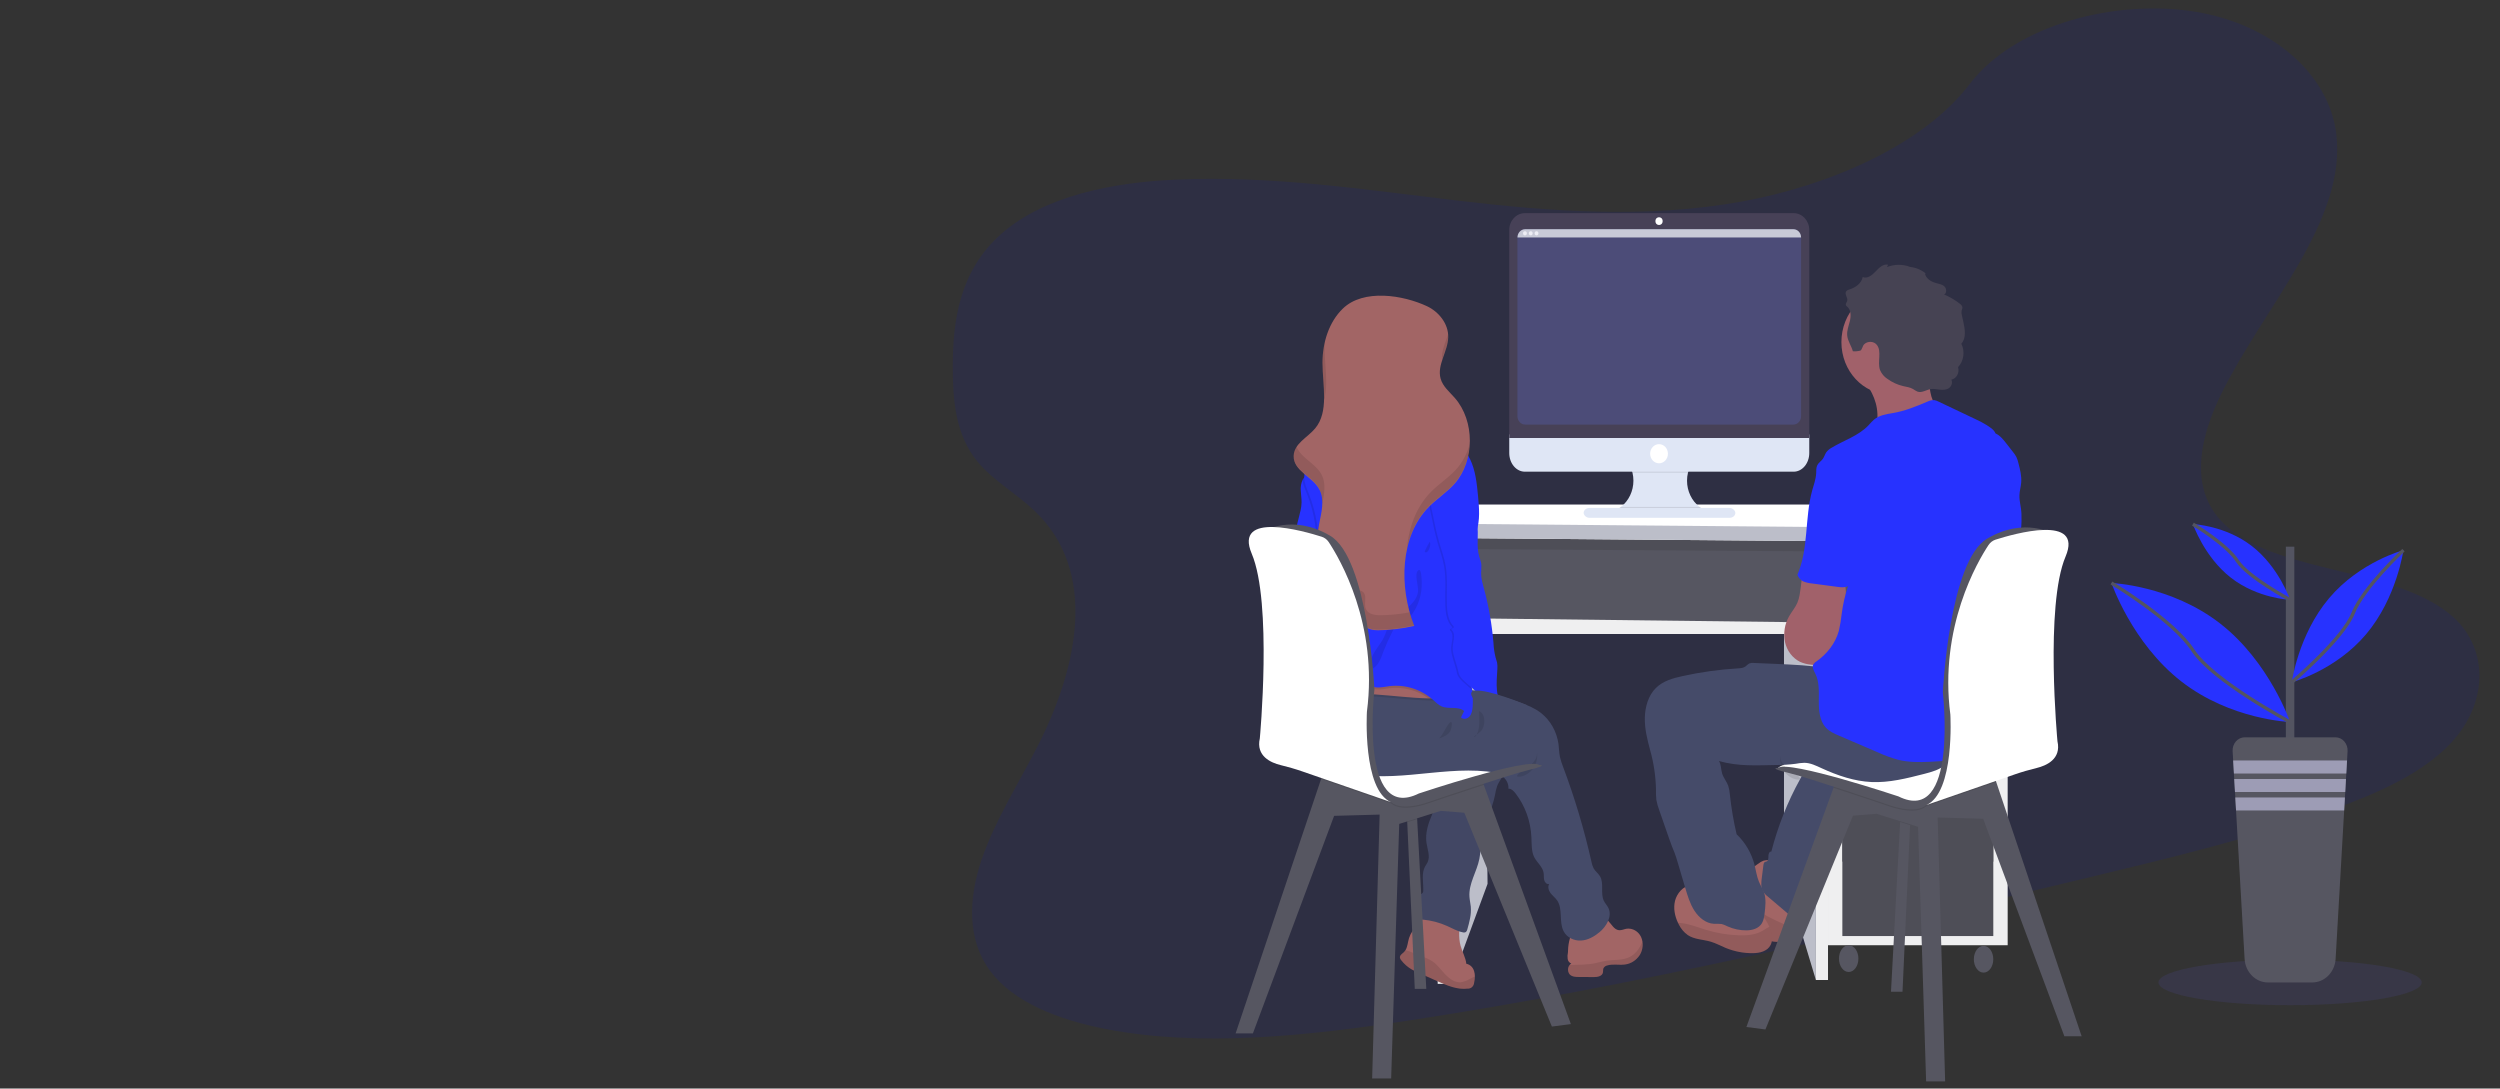 <?xml version="1.0" encoding="utf-8"?>
<svg viewBox="-925.304 -59.338 1484.639 646.45" xmlns="http://www.w3.org/2000/svg">
  <rect x="-925.304" y="-59.338" width="1484.639" height="646.45" fill="#333333" stroke="none"/>
  <defs>
    <linearGradient id="a340ed46-1652-4aba-8925-cf57be9109ca" x1="421.41" y1="548.67" x2="423.73" y2="548.67" gradientUnits="userSpaceOnUse" gradientTransform="matrix(0.802, 0, 0, 0.863, -387.569, -124.151)">
      <stop offset="0" stop-color="gray" stop-opacity="0.25"/>
      <stop offset="0.54" stop-color="gray" stop-opacity="0.12"/>
      <stop offset="1" stop-color="gray" stop-opacity="0.1"/>
    </linearGradient>
  </defs>
  <path d="M 109.381 60.292 C 52.124 70.702 -5.054 66.24 -60.056 59.749 C -115.059 53.257 -169.925 44.781 -227.206 47.336 C -264.054 48.976 -305.089 56.831 -330.817 79.662 C -355.583 101.621 -359.442 131.254 -359.49 158.004 C -359.554 178.125 -357.933 198.944 -344.681 214.973 C -335.47 226.091 -321.294 234.058 -310.617 244.322 C -273.464 279.971 -284.76 336.103 -309.141 383.827 C -320.581 406.218 -334.572 428.238 -342.362 451.155 C -350.152 474.072 -351.186 498.63 -337.244 517.318 C -323.429 535.85 -296.706 546.294 -268.843 551.707 C -212.252 562.703 -149.203 555.876 -88.199 546.622 C 46.812 526.07 180.428 494.029 313.756 462.066 C 363.086 450.232 412.633 438.346 460.159 421.289 C 486.553 411.795 513.428 399.978 530.477 381.583 C 552.138 358.278 552.683 326.401 531.808 307.35 C 496.782 275.413 417.503 282.499 390.411 245.987 C 375.505 225.884 381.995 198.582 393.861 174.464 C 419.3 122.743 468.471 71.643 462.1 20.077 C 457.704 -15.313 424.162 -44.601 379.203 -52.231 C 332.079 -60.224 271.557 -45.067 244.424 -9.453 C 216.53 27.241 159.938 51.074 109.381 60.292 Z" opacity="0.1" style="fill: rgb(0, 11, 216);"/>
  <rect x="-70.71" y="255.793" width="227.383" height="56.65" fill="#565661" style=""/>
  <rect x="-70.71" y="255.793" width="227.383" height="56.65" opacity="0.1" style=""/>
  <polygon points="-43.505 314.308 -41.909 465.544 -63.778 524.948 -65.472 314.308 -43.505 314.308" fill="#bcbec9" style=""/>
  <polygon points="-68.312 266.669 153.072 268.102 153.072 310.293 -68.312 310.293 -68.312 266.669" fill="#565661" style=""/>
  <polygon points="134.13 314.308 153.072 317.182 153.072 522.652 134.13 459.805 134.13 314.308" fill="#bcbec9" style=""/>
  <rect x="160.268" y="258.062" width="106.692" height="243.934" fill="#efeff0" style=""/>
  <rect x="168.804" y="264.839" width="89.62" height="187.508" fill="#565661" style=""/>
  <rect x="168.804" y="264.839" width="89.62" height="187.508" opacity="0.1" style=""/>
  <rect x="168.804" y="268.68" width="89.62" height="41.614" fill="#565661" style=""/>
  <rect x="168.804" y="314.308" width="89.62" height="88.389" fill="#565661" style=""/>
  <rect x="168.804" y="408.151" width="89.62" height="88.389" fill="#565661" style=""/>
  <rect x="168.804" y="408.151" width="89.62" height="88.389" opacity="0.1" style=""/>
  <ellipse cx="172.542" cy="509.937" rx="5.776" ry="7.941" fill="#565661" style=""/>
  <ellipse cx="252.647" cy="510.317" rx="5.776" ry="7.941" fill="#565661" style=""/>
  <polygon points="-71.512 524.948 -63.778 524.948 -65.905 260.178 -77.649 260.178 -71.512 524.948" fill="#efeff0" style=""/>
  <polygon points="153.072 258.062 153.072 522.652 160.268 522.652 160.268 260.178 153.072 258.062" fill="#efeff0" style=""/>
  <polygon points="-65.528 307.704 -65.528 317.182 153.072 317.182 153.072 310.293 -65.528 307.704" fill="#efeff0" style=""/>
  <polygon points="-50.71 240.273 226.422 240.273 266.695 254.619 266.695 262.94 -78.981 260.074 -78.981 251.606 -50.71 240.273" fill="#fff" style=""/>
  <polygon points="-78.981 251.606 266.695 254.619 266.695 262.94 -78.981 260.074 -78.981 251.606" fill="#bcbec9" style=""/>
  <path d="M -47.669 350.285 L -49.274 350.026 C -49.274 349.948 -49.274 349.879 -49.274 349.81 C -49.322 349.404 -49.378 349.007 -49.434 348.601 C -48.776 349.163 -48.15 349.723 -47.573 350.285 L -47.669 350.285 Z" fill="url(#a340ed46-1652-4aba-8925-cf57be9109ca)" style=""/>
  <path d="M -82.535 483.567 C -81.492 483.308 -80.433 483.092 -79.374 482.937 C -72.101 481.823 -64.684 482.998 -58.018 486.321 C -58.692 491.655 -59.358 497.171 -57.93 502.324 C -56.936 505.949 -54.937 509.23 -54.513 513.011 C -52.327 513.415 -50.541 515.112 -49.9 517.395 C -49.592 518.385 -49.437 519.424 -49.442 520.468 C -49.451 521.76 -49.601 523.047 -49.892 524.301 C -50.094 526.383 -51.802 527.914 -53.742 527.753 C -59.952 528.513 -66.041 525.88 -71.817 523.3 L -83.049 518.275 C -84.364 517.688 -85.688 517.093 -86.948 516.368 C -89.337 514.98 -91.458 513.113 -93.197 510.87 C -93.565 510.469 -93.823 509.967 -93.943 509.419 C -94.152 507.9 -92.499 506.994 -91.448 505.967 C -91.141 505.653 -90.871 505.3 -90.646 504.914 C -89.403 502.894 -89.282 500.106 -88.536 497.724 C -86.771 492.07 -81.316 488.427 -79.39 482.911 C -79.286 482.609 -79.189 482.307 -79.109 481.997" fill="#a26565" style=""/>
  <path d="M -49.442 520.468 C -49.451 521.76 -49.601 523.047 -49.892 524.301 C -50.094 526.383 -51.802 527.914 -53.742 527.753 C -59.952 528.513 -66.041 525.88 -71.817 523.3 L -83.049 518.275 C -84.364 517.688 -85.688 517.093 -86.948 516.368 C -89.337 514.98 -91.458 513.113 -93.197 510.87 C -93.565 510.469 -93.823 509.967 -93.943 509.419 C -94.152 507.9 -92.499 506.994 -91.448 505.967 C -91.141 505.653 -90.871 505.3 -90.646 504.914 C -87.549 505.63 -83.707 507.728 -81.34 508.539 C -78.969 509.234 -76.693 510.258 -74.569 511.586 C -71.617 513.623 -69.49 516.765 -66.988 519.355 C -64.485 521.944 -61.252 524.301 -57.761 523.982 C -55.917 523.682 -54.138 523.021 -52.514 522.031 L -49.442 520.468 Z" opacity="0.1" style=""/>
  <path d="M -62.592 397.802 C -62.164 399.407 -62.707 401.127 -63.955 402.118 C -65.006 402.817 -66.362 402.723 -67.405 403.482 C -68.696 404.457 -68.881 406.391 -69.105 408.066 C -69.908 413.823 -72.563 419.045 -74.833 424.336 C -77.104 429.627 -79.021 435.403 -78.187 441.151 C -77.617 445.053 -75.836 449.213 -77.505 452.726 C -77.914 453.589 -78.524 454.357 -78.989 455.195 C -81.276 459.303 -79.976 464.509 -80.064 469.29 C -80.03 469.821 -80.139 470.352 -80.377 470.818 C -80.728 471.259 -81.159 471.618 -81.645 471.871 C -83.294 473.176 -84.302 475.22 -84.38 477.422 C -84.448 479.595 -84.205 481.767 -83.659 483.861 C -83.57 484.706 -83.223 485.496 -82.672 486.105 C -82.033 486.559 -81.278 486.788 -80.513 486.761 C -75.473 487.201 -70.53 488.494 -65.864 490.593 C -62.824 491.958 -59.872 493.667 -56.638 494.322 C -56.006 494.533 -55.321 494.455 -54.745 494.107 C -54.339 493.712 -54.058 493.189 -53.942 492.613 C -52.7 488.211 -51.44 483.671 -51.865 479.096 C -52.049 477.129 -52.538 475.203 -52.668 473.235 C -53.229 465.467 -48.343 458.457 -46.794 450.792 C -46.097 447.34 -46.097 443.767 -45.599 440.279 C -44.252 430.724 -39.358 422.152 -37.473 412.701 C -37.21 410.939 -36.802 409.206 -36.253 407.522 C -34.849 403.862 -31.6 400.892 -31.527 396.931 C -31.483 396.059 -31.697 395.194 -32.138 394.462 C -32.894 393.569 -33.899 392.963 -35.002 392.735 C -39.36 391.446 -43.797 390.482 -48.279 389.852 C -50.334 389.418 -52.43 389.262 -54.521 389.386 C -57.235 389.73 -59.844 390.721 -62.158 392.287 C -65.254 394.341 -63.265 394.833 -62.592 397.802 Z" fill="#454b69" style=""/>
  <path d="M -62.592 397.802 C -62.164 399.407 -62.707 401.127 -63.955 402.118 C -65.006 402.817 -66.362 402.723 -67.405 403.482 C -68.696 404.457 -68.881 406.391 -69.105 408.066 C -69.908 413.823 -72.563 419.045 -74.833 424.336 C -77.104 429.627 -79.021 435.403 -78.187 441.151 C -77.617 445.053 -75.836 449.213 -77.505 452.726 C -77.914 453.589 -78.524 454.357 -78.989 455.195 C -81.276 459.303 -79.976 464.509 -80.064 469.29 C -80.03 469.821 -80.139 470.352 -80.377 470.818 C -80.728 471.259 -81.159 471.618 -81.645 471.871 C -83.294 473.176 -84.302 475.22 -84.38 477.422 C -84.448 479.595 -84.205 481.767 -83.659 483.861 C -83.57 484.706 -83.223 485.496 -82.672 486.105 C -82.033 486.559 -81.278 486.788 -80.513 486.761 C -75.473 487.201 -70.53 488.494 -65.864 490.593 C -62.824 491.958 -59.872 493.667 -56.638 494.322 C -56.006 494.533 -55.321 494.455 -54.745 494.107 C -54.339 493.712 -54.058 493.189 -53.942 492.613 C -52.7 488.211 -51.44 483.671 -51.865 479.096 C -52.049 477.129 -52.538 475.203 -52.668 473.235 C -53.229 465.467 -48.343 458.457 -46.794 450.792 C -46.097 447.34 -46.097 443.767 -45.599 440.279 C -44.252 430.724 -39.358 422.152 -37.473 412.701 C -37.21 410.939 -36.802 409.206 -36.253 407.522 C -34.849 403.862 -31.6 400.892 -31.527 396.931 C -31.483 396.059 -31.697 395.194 -32.138 394.462 C -32.894 393.569 -33.899 392.963 -35.002 392.735 C -39.36 391.446 -43.797 390.482 -48.279 389.852 C -50.334 389.418 -52.43 389.262 -54.521 389.386 C -57.235 389.73 -59.844 390.721 -62.158 392.287 C -65.254 394.341 -63.265 394.833 -62.592 397.802 Z" opacity="0.05" style=""/>
  <polygon points="-78.292 527.891 -85.135 527.891 -89.611 428.937 -89.924 423.309 -84.108 421.108 -83.715 427.09 -78.292 527.891" fill="#565661" style=""/>
  <polygon points="-83.715 427.09 -89.611 428.937 -89.924 423.309 -84.108 421.108 -83.715 427.09" opacity="0.1" style=""/>
  <polygon points="7.574 548.824 -3.714 550.291 -55.716 423.309 -69.74 422.204 -94.368 429.938 -99.157 581.124 -110.446 581.124 -106.001 424.414 -133.03 425.156 -181.261 554.339 -191.522 554.339 -140.795 403.362 -138.838 397.543 -63.241 394.755 -44.396 406.123 -44.155 406.78 7.574 548.824" fill="#565661" style=""/>
  <path d="M -44.155 406.78 C -60.401 412.044 -77.264 417.793 -77.264 417.793 C -77.264 417.793 -92.644 423.568 -99.158 417.793 C -99.98 417.104 -100.897 416.559 -101.877 416.179 C -101.033 416.829 -100.12 417.371 -99.158 417.793 L -140.795 403.352 L -138.846 397.543 L -63.241 394.755 L -44.396 406.123 L -44.155 406.78 Z" opacity="0.1" style=""/>
  <path d="M -121.051 381.722 L -90.269 374.358 C -90.269 374.358 -16.718 389.085 -11.247 394.971 C -11.247 394.971 -70.084 407.85 -76.582 412.235 C -83.081 416.619 -121.742 421.47 -121.051 381.722 Z" fill="#fff" style=""/>
  <path d="M -134.288 298.952 C -136.695 307.161 -143.266 314.557 -151.265 314.912 C -151.847 314.985 -152.435 314.871 -152.958 314.584 C -153.96 313.91 -153.984 312.331 -153.575 311.131 C -153.166 309.931 -152.452 308.852 -152.339 307.592 C -152.315 307.335 -152.332 307.075 -152.387 306.823 C -152.596 305.796 -153.374 304.882 -154.289 305.097 C -152.998 303.987 -152.704 302.003 -153.607 300.514 C -153.97 300.073 -154.297 299.599 -154.586 299.098 C -155.251 297.631 -154.217 295.982 -153.783 294.411 C -152.893 290.959 -155.155 287.506 -155.34 283.906 C -155.501 280.687 -153.984 277.657 -153.607 274.463 C -153.006 269.284 -155.396 264.321 -155.677 259.151 C -155.87 255.542 -155.043 251.969 -154.121 248.49 C -153.318 245.383 -152.411 242.241 -152.355 238.996 C -152.355 236.639 -152.733 234.309 -152.837 231.961 C -153.003 229.815 -152.641 227.659 -151.786 225.712 C -151.23 224.566 -150.285 223.696 -149.147 223.286 C -146.515 222.336 -144.79 223.812 -144.406 226.496 C -143.763 231.063 -144.132 235.724 -143.29 240.307 C -142.512 244.594 -141.331 248.784 -139.768 252.815 C -138.348 256.457 -136.623 259.979 -135.532 263.751 C -134.711 266.86 -134.124 270.036 -133.775 273.246 C -132.7 281.869 -131.858 290.743 -134.288 298.952 Z" style="fill: rgb(39, 50, 255);"/>
  <path d="M 48.433 507.874 C 46.38 510.988 43.19 513.01 39.664 513.434 C 36.183 513.899 32.564 512.959 29.187 513.986 C 28.125 514.174 27.22 514.923 26.78 515.979 C 26.697 516.681 26.646 517.387 26.628 518.094 C 26.235 520.399 23.419 520.917 21.229 520.9 L 12.196 520.84 C 10.318 520.84 8.24 520.727 6.892 519.328 C 5.567 517.749 5.532 515.358 6.812 513.735 C 7.092 513.378 7.436 513.085 7.823 512.872 C 6.672 512.462 5.835 511.391 5.657 510.101 C 5.493 508.832 5.55 507.541 5.825 506.295 C 5.825 502.687 6.628 496.645 8.986 493.822 C 11.882 490.309 16.905 485.769 21.277 484.828 C 24.271 484.21 27.359 485.155 29.604 487.374 C 31.674 489.446 33.182 492.691 36.022 493.053 C 37.571 493.261 39.063 492.475 40.595 492.19 C 44.163 491.697 47.636 493.67 49.268 497.12 C 49.656 497.973 49.927 498.883 50.069 499.821 C 50.493 502.632 49.909 505.51 48.433 507.874 Z" fill="#a26565" style=""/>
  <path d="M 48.433 507.874 C 46.38 510.988 43.19 513.01 39.664 513.434 C 36.183 513.899 32.564 512.959 29.187 513.986 C 28.125 514.174 27.22 514.923 26.78 515.979 C 26.697 516.681 26.646 517.387 26.628 518.094 C 26.235 520.399 23.419 520.917 21.229 520.9 L 12.196 520.84 C 10.318 520.84 8.24 520.727 6.892 519.328 C 5.567 517.749 5.532 515.358 6.812 513.735 C 12.026 513.502 17.153 513.735 22.352 512.579 C 24.461 512.121 26.54 511.517 28.673 511.198 C 33.295 510.489 38.212 511.094 42.456 508.988 C 45.995 507.262 48.529 503.748 50.029 499.829 C 50.463 502.632 49.893 505.506 48.433 507.874 Z" opacity="0.1" style=""/>
  <path d="M 24.598 494.227 C 21.389 496.904 17.626 498.993 13.584 499.217 C 9.54 499.441 5.248 497.491 3.266 493.71 C 0.37 488.159 2.937 480.443 -0.609 475.35 C -1.716 473.753 -3.312 472.622 -4.483 471.077 C -5.655 469.532 -6.329 467.21 -5.286 465.571 C -6.546 466.088 -7.878 464.776 -8.246 463.378 C -8.615 461.979 -8.383 460.477 -8.607 459.062 C -9.193 455.307 -12.619 452.899 -14.263 449.567 C -15.907 446.235 -15.683 441.911 -15.867 437.966 C -16.278 428.355 -19.603 419.154 -25.334 411.768 C -26.426 410.37 -27.821 408.946 -29.522 409.015 C -29.225 405.855 -31.183 402.835 -33.718 401.247 C -36.253 399.658 -39.27 399.123 -42.206 398.812 C -71.833 395.67 -102.704 407.522 -130.991 397.552 C -138.862 394.782 -146.451 390.146 -151.265 382.878 C -155.053 377.29 -156.583 370.293 -155.509 363.474 L -155.509 363.353 C -154.394 357.225 -151.385 355.714 -146.403 352.917 C -140.652 349.646 -134.64 346.934 -128.44 344.812 C -116.407 340.764 -103.45 339.305 -91.031 342.274 C -85.231 343.673 -79.639 345.986 -73.831 347.341 C -71.544 347.877 -69.242 348.256 -66.924 348.576 C -63.321 349.059 -59.703 349.378 -56.077 349.827 C -44.482 351.264 -33.063 354.027 -22.013 358.071 C -17.898 359.572 -13.782 361.29 -10.244 364.009 C -4.591 368.426 -0.822 375.1 0.217 382.533 C 0.554 385.07 0.562 387.712 1.076 390.172 C 1.563 392.24 2.207 394.261 3.001 396.214 C 9.856 414.45 15.458 433.203 19.761 452.32 C 20.005 453.74 20.456 455.11 21.1 456.377 C 22.127 458.164 23.892 459.364 24.927 461.151 C 27.334 465.363 25.016 471.241 27.149 475.626 C 27.888 477.146 29.115 478.345 29.853 479.865 C 32.26 484.845 28.705 490.801 24.598 494.227 Z" fill="#454b69" style=""/>
  <path d="M -16.397 395.049 C -15.257 394.078 -14.273 392.912 -13.485 391.596 C -12.694 390.274 -12.381 388.687 -12.602 387.133 C -11.968 391.119 -13.125 395.191 -15.723 398.113 C -17.737 400.332 -21.515 402.506 -24.459 401.747 C -24.043 399.21 -18.266 396.758 -16.397 395.049 Z" opacity="0.1" style=""/>
  <path d="M -66.522 352.028 C -67.014 353.907 -68.353 355.394 -70.084 355.982 C -71.795 356.544 -73.586 356.77 -75.371 356.646 L -76.976 356.646 C -98.027 356.146 -119.303 351.121 -139.864 355.912 C -142.342 356.462 -144.773 357.233 -147.133 358.218 C -150.139 359.491 -152.953 361.237 -155.485 363.396 L -155.485 363.275 C -154.369 357.146 -151.361 355.636 -146.379 352.84 C -140.633 349.596 -134.63 346.91 -128.44 344.812 C -116.407 340.764 -103.45 339.305 -91.031 342.274 C -85.231 343.673 -79.639 345.986 -73.831 347.341 C -71.544 347.877 -69.242 348.256 -66.924 348.576 C -66.474 349.658 -66.334 350.86 -66.522 352.028 Z" opacity="0.1" style=""/>
  <path d="M -66.522 350.794 C -67.011 352.678 -68.351 354.168 -70.084 354.756 C -71.795 355.32 -73.586 355.542 -75.371 355.412 L -76.976 355.412 C -98.027 354.912 -119.303 349.887 -139.864 354.678 C -142.341 355.229 -144.773 355.997 -147.133 356.974 C -150.281 358.325 -153.216 360.188 -155.838 362.499 C -156.452 360.68 -157.065 358.859 -157.674 357.034 C -158.413 354.86 -156.07 354.376 -155.621 352.425 C -155.324 351.104 -155.83 349.603 -156.086 348.196 C -156.152 347.851 -156.195 347.502 -156.214 347.151 C -156.359 344.035 -155.324 342.24 -152.949 340.556 C -145.906 335.55 -137.314 332.115 -129.275 329.533 C -125.001 328.08 -120.586 327.159 -116.118 326.789 C -109.796 326.391 -103.482 327.652 -97.329 329.249 C -89.764 331.26 -82.279 333.919 -75.572 338.175 C -72.282 340.237 -69.073 342.827 -67.3 346.504 C -66.593 347.796 -66.318 349.31 -66.522 350.794 Z" fill="#a26565" style=""/>
  <path d="M -134.288 298.952 C -136.695 307.161 -143.266 314.557 -151.265 314.912 C -151.847 314.985 -152.435 314.871 -152.958 314.584 C -153.96 313.91 -153.984 312.331 -153.575 311.131 C -153.166 309.931 -152.452 308.852 -152.339 307.592 C -152.315 307.335 -152.332 307.075 -152.387 306.823 C -148.143 300.385 -144.028 293.876 -142.399 286.254 C -142.07 284.941 -141.969 283.575 -142.103 282.223 C -142.319 280.67 -143.05 279.262 -143.451 277.761 C -144.156 275.102 -143.827 272.288 -143.627 269.535 C -142.791 257.41 -144.674 245.247 -149.114 234.066 C -150.198 231.374 -151.433 228.646 -151.81 225.772 C -151.254 224.626 -150.309 223.758 -149.171 223.346 C -146.539 222.396 -144.814 223.873 -144.43 226.557 C -143.787 231.123 -144.156 235.785 -143.314 240.367 C -142.536 244.654 -141.355 248.845 -139.792 252.875 C -138.372 256.517 -136.647 260.04 -135.556 263.811 C -134.735 266.92 -134.148 270.096 -133.799 273.306 C -132.7 281.869 -131.858 290.743 -134.288 298.952 Z" opacity="0.1" style=""/>
  <path d="M -66.522 350.794 C -67.011 352.678 -68.351 354.168 -70.084 354.756 C -71.795 355.32 -73.586 355.542 -75.371 355.412 L -76.976 355.412 C -83.828 350.515 -92.066 348.375 -100.241 349.37 C -102.856 349.706 -105.472 350.362 -108.087 350.103 C -113.374 349.586 -117.658 345.494 -122.367 342.879 C -133.33 337.054 -146.48 338.974 -155.605 347.73 L -156.062 348.161 C -156.128 347.816 -156.171 347.468 -156.19 347.116 C -156.335 344.001 -155.3 342.205 -152.925 340.522 C -145.882 335.516 -137.29 332.08 -129.251 329.5 C -124.977 328.046 -120.562 327.124 -116.094 326.754 C -109.772 326.358 -103.458 327.617 -97.305 329.214 C -89.74 331.226 -82.255 333.884 -75.548 338.14 C -72.282 340.237 -69.073 342.827 -67.3 346.504 C -66.593 347.796 -66.318 349.31 -66.522 350.794 Z" opacity="0.1" style=""/>
  <path d="M -48.528 256.241 L -48.64 256.552 C -50.437 261.567 -53.742 265.806 -55.86 270.691 C -58.532 276.881 -59.189 283.82 -59.784 290.622 C -60.297 296.449 -60.802 302.31 -60.393 308.153 C -59.366 322.55 -52.828 336.207 -51.078 350.328 C -50.648 353.589 -50.538 356.89 -50.75 360.176 C -50.894 362.256 -51.247 364.492 -52.53 366.029 C -53.814 367.565 -56.309 368.169 -57.689 366.694 C -57.072 365.425 -56.446 364.164 -55.82 362.895 C -59.486 359.831 -65.006 362.032 -69.29 360.116 C -71.176 359.253 -72.684 357.699 -74.264 356.31 C -81.551 349.935 -90.919 346.991 -100.249 348.144 C -102.864 348.489 -105.48 349.145 -108.095 348.886 C -113.382 348.36 -117.666 344.277 -122.375 341.662 C -133.337 335.84 -146.485 337.755 -155.613 346.504 C -156.736 347.626 -158.244 348.938 -159.624 348.23 C -160.157 347.879 -160.588 347.374 -160.867 346.772 C -166.122 337.113 -162.255 324.657 -156.639 315.248 C -151.024 305.84 -143.587 297.165 -141.276 286.263 C -140.943 284.951 -140.842 283.584 -140.979 282.232 C -141.196 280.678 -141.926 279.271 -142.327 277.769 C -143.034 275.11 -142.704 272.297 -142.504 269.543 C -141.662 257.417 -143.539 245.25 -147.975 234.066 C -149.259 230.847 -150.783 227.585 -150.783 224.088 C -150.783 218.582 -147.117 214.015 -144.084 209.587 C -140.595 204.494 -137.666 198.858 -133.246 194.671 C -129.058 190.693 -122.993 188.258 -117.811 190.278 C -109.004 187.977 -99.94 187.028 -90.887 187.455 C -87.758 187.611 -84.525 187.964 -81.781 189.596 C -78.845 191.322 -76.735 194.395 -73.847 196.233 C -71.737 197.589 -69.306 198.228 -67.012 199.177 C -60.676 201.84 -55.446 206.872 -52.282 213.351 C -49.073 220.04 -48.271 227.731 -47.565 235.223 C -46.891 242.275 -46.249 249.604 -48.528 256.241 Z" style="fill: rgb(39, 50, 255);"/>
  <path d="M -60.393 308.153 C -59.366 322.55 -52.828 336.207 -51.078 350.328 C -54.577 347.143 -59.446 343.941 -60.096 340.237 C -60.818 336.232 -63.129 330.984 -63.514 326.936 C -63.898 322.888 -61.26 317.941 -64.028 315.162 C -65.375 313.806 -61.789 314.186 -63.105 312.797 C -66.065 309.698 -66.795 304.925 -66.98 300.497 C -67.292 292.659 -66.37 284.735 -67.709 277.027 C -68.512 272.271 -70.189 267.739 -71.528 263.121 C -73.085 257.743 -74.208 252.236 -75.331 246.721 C -76.436 241.817 -77.24 236.84 -77.737 231.822 C -78.083 227.506 -77.922 222.931 -76.133 218.996 C -74.344 215.06 -70.726 211.866 -66.666 211.926 C -53.093 212.116 -55.435 231.917 -52.45 241.067 C -51.255 244.71 -49.642 248.231 -48.993 252.029 C -48.756 253.519 -48.627 255.025 -48.608 256.535 C -50.405 261.55 -53.71 265.788 -55.828 270.674 C -58.5 276.863 -59.157 283.802 -59.752 290.605 C -60.297 296.449 -60.802 302.31 -60.393 308.153 Z" opacity="0.1" style=""/>
  <path d="M -51.568 240.842 C -50.373 244.485 -48.76 248.007 -48.11 251.805 C -47.027 258.166 -48.704 264.925 -46.883 271.088 C -46.409 272.404 -46.012 273.75 -45.696 275.119 C -45.382 277.078 -45.744 279.081 -45.744 281.075 C -45.744 284.286 -44.805 287.394 -43.97 290.476 C -41.149 300.947 -39.282 311.69 -38.395 322.55 C -38.263 325.469 -37.835 328.363 -37.119 331.182 C -36.782 332.138 -36.494 333.112 -36.253 334.1 C -36.038 335.419 -35.986 336.763 -36.101 338.096 C -36.317 342.326 -36.758 346.573 -36.317 350.785 C -35.876 354.997 -34.448 359.27 -31.503 362.093 C -34.135 362.706 -36.919 363.318 -39.486 362.412 C -43.097 361.143 -45.262 357.233 -47.1 353.676 C -49.426 349.136 -58.267 345.045 -59.181 339.944 C -59.896 335.947 -62.206 330.699 -62.592 326.642 C -62.976 322.585 -60.345 317.657 -63.113 314.877 C -64.452 313.522 -60.866 313.893 -62.19 312.512 C -65.142 309.413 -65.872 304.64 -66.057 300.203 C -66.37 292.374 -65.456 284.451 -66.787 276.742 C -67.589 271.986 -69.266 267.455 -70.605 262.828 C -72.162 257.459 -73.285 251.952 -74.408 246.427 C -75.517 241.524 -76.321 236.547 -76.815 231.529 C -77.16 227.213 -77.008 222.63 -75.211 218.694 C -73.413 214.757 -69.796 211.572 -65.744 211.624 C -52.226 211.883 -54.553 231.693 -51.568 240.842 Z" style="fill: rgb(39, 50, 255);"/>
  <path d="M -90.253 244.218 C -88.985 245.815 -87.357 247.567 -85.44 247.256 C -85.742 247.773 -86.373 247.934 -86.86 247.619 C -87.319 247.29 -87.688 246.834 -87.927 246.298 L -90.67 241.317 C -91.031 240.67 -93.519 236.898 -94.128 239.073 C -94.368 239.997 -90.871 243.441 -90.253 244.218 Z" opacity="0.1" style=""/>
  <path d="M -91.729 256.639 C -91.808 255.011 -92.445 253.473 -93.519 252.323 C -94.482 251.382 -95.608 250.652 -96.832 250.173 C -99.84 248.845 -103.402 247.773 -106.667 247.947 C -105.48 249.811 -101.669 250.925 -99.76 251.977 C -97.053 253.479 -94.376 255.034 -91.729 256.639 Z" opacity="0.1" style=""/>
  <path d="M -83.185 291.994 C -83.739 296.414 -87.1 299.763 -90.501 302.352 C -93.903 304.942 -97.721 307.169 -99.944 310.915 C -101.484 313.505 -102.175 316.509 -103.482 319.211 C -104.927 322.189 -107.084 324.692 -108.809 327.488 C -110.534 330.284 -111.882 333.625 -111.352 336.94 C -111.337 337.249 -111.203 337.536 -110.983 337.734 C -110.647 337.886 -110.262 337.841 -109.964 337.613 C -106.467 335.645 -105.087 331.148 -103.619 327.255 C -102.078 323.326 -100.342 319.488 -98.42 315.758 C -97.553 314.032 -96.599 312.149 -94.987 311.191 C -93.882 310.697 -92.752 310.273 -91.601 309.922 C -89.968 309.117 -88.536 307.907 -87.421 306.392 C -83.041 300.77 -80.755 293.602 -81.003 286.272 C -81.051 284.727 -81.132 277.286 -83.289 279.582 C -85.448 281.878 -82.816 288.991 -83.185 291.994 Z" opacity="0.1" style=""/>
  <path d="M -77.898 122.493 C -70.999 125.73 -65.062 132.851 -65.278 140.922 C -65.464 149.398 -72.057 157.383 -69.788 165.505 C -68.472 170.217 -64.509 173.377 -61.372 176.959 C -49.426 190.563 -49.45 214.309 -61.436 227.886 C -66.025 233.065 -71.921 236.752 -76.775 241.697 C -93.887 259.047 -94.617 289.06 -85.456 312.357 C -92.475 313.99 -99.63 314.858 -106.812 314.946 C -110.173 314.946 -114.288 314.333 -115.508 310.958 C -116.631 307.842 -114.706 303.63 -116.92 301.325 C -117.963 300.246 -119.527 300.099 -120.931 299.849 C -129.964 298.278 -137.378 290.518 -140.763 281.377 C -144.148 272.236 -143.972 261.947 -142.031 252.332 C -140.651 245.383 -138.492 237.735 -141.694 231.521 C -145.705 223.7 -157.242 220.403 -157.065 211.46 C -156.921 204.132 -148.89 200.567 -144.333 195.121 C -135.926 185.09 -139.928 169.527 -139.944 156.01 C -139.944 144.116 -136.078 131.841 -127.847 123.917 C -115.604 112.031 -92.025 115.889 -77.898 122.493 Z" fill="#a26565" style=""/>
  <g opacity="0.1" transform="matrix(0.802, 0, 0, 0.863, -359.523, -54.294)" style="">
    <path d="M308.12,401.78c-4.39-7.92-15.92-11.84-18.6-19.63a11.09,11.09,0,0,0-2.16,6.26c-.22,10.36,14.14,14.18,19.16,23.25a18.89,18.89,0,0,1,2,10.42C310.1,415.12,311.49,407.86,308.12,401.78Z" transform="translate(-34.96 -80.93)"/>
    <path d="M397.26,322.75c1.8-5.25,4.41-10.55,4.54-16a15,15,0,0,0-.05-1.77C399.74,311,396.66,316.84,397.26,322.75Z" transform="translate(-34.96 -80.93)"/>
    <path d="M309.84,350.72c3.44-10.87.47-24.35.46-36.41,0-1.46.06-2.93.17-4.39a57.74,57.74,0,0,0-1.78,14.26C308.71,332.79,310.22,342.13,309.84,350.72Z" transform="translate(-34.96 -80.93)"/>
    <path d="M408.19,397.61c-5.72,6-13.07,10.27-19.12,16-10.8,10.17-16.35,24.1-17.74,38.87,2.58-11,7.79-21.13,16.14-29,6-5.7,13.4-9.95,19.12-16a42.49,42.49,0,0,0,11.15-27.06A40.61,40.61,0,0,1,408.19,397.61Z" transform="translate(-34.96 -80.93)"/>
    <path d="M351.63,498.44c-4.19,0-9.32-.72-10.84-4.63-1.4-3.6,1-8.48-1.76-11.16-1.3-1.25-3.26-1.42-5-1.71-11.25-1.81-20.49-10.81-24.71-21.39-3.11-7.82-3.78-16.35-3-24.77-.08.33-.15.66-.22,1-2.38,11.14-2.63,23.07,1.58,33.66s13.46,19.58,24.71,21.39c1.78.29,3.74.47,5,1.71,2.79,2.68.36,7.56,1.76,11.16,1.52,3.91,6.65,4.68,10.84,4.63a133.23,133.23,0,0,0,26.62-3,89.38,89.38,0,0,1-3.23-8.93A132.74,132.74,0,0,1,351.63,498.44Z" transform="translate(-34.96 -80.93)"/>
  </g>
  <path d="M -79.198 268.447 C -77.216 270.052 -75.066 263.933 -76.293 262.405 C -76.623 262.801 -79.503 268.222 -79.198 268.447 Z" opacity="0.1" style=""/>
  <path d="M -70.75 379.227 C -68.416 378.364 -65.937 377.5 -64.412 375.428 C -63.153 373.763 -62.118 367.151 -64.781 370.319 C -67.044 373.038 -68.11 376.62 -70.75 379.227 Z" opacity="0.1" style=""/>
  <path d="M -46.979 372.296 C -47.26 374.333 -47.781 376.448 -49.121 377.915 C -49.37 378.191 -49.924 378.364 -49.996 377.993 C -48.499 377.136 -47.109 376.079 -45.856 374.851 C -43.145 371.959 -42.775 364.838 -46.907 362.947 C -46.947 366.072 -46.538 369.119 -46.979 372.296 Z" opacity="0.1" style=""/>
  <path d="M -18.443 359.46 C -18.443 359.46 -41.211 349.835 -49.442 350.828 C -57.673 351.821 -40.12 365.778 -40.12 365.778 L -29.626 373.392 C -29.626 373.392 -23.209 370.803 -22.783 370.604 C -22.358 370.405 -18.443 359.46 -18.443 359.46 Z" fill="#454b69" style=""/>
  <path d="M -175.099 256.207 C -175.099 256.207 -157.995 245.539 -135.42 258.796 C -112.844 272.055 -109.082 350.078 -109.082 350.078 C -109.082 350.078 -118.316 429.567 -82.712 411.88 C -82.712 411.88 -17.729 390.172 -11.223 394.954 C -11.223 394.954 -5.062 394.954 -17.376 397.897 C -29.69 400.84 -77.264 417.06 -77.264 417.06 C -77.264 417.06 -92.644 422.843 -99.158 417.06 C -105.672 411.276 -124.132 417.802 -126.531 378.045 C -128.118 352.991 -130.974 328.048 -135.083 303.328 L -141.429 283.086 L -175.099 256.207 Z" fill="#565661" style=""/>
  <path d="M -177.153 379.14 C -177.153 379.14 -169.629 298.537 -181.967 269.457 C -192.701 244.114 -151.192 255.965 -140.362 259.418 C -138.685 259.957 -137.224 261.081 -136.206 262.612 C -129.788 272.323 -106.763 311.243 -113.551 363.318 C -113.551 363.318 -116.286 409.697 -99.182 417.051 L -151.882 398.787 C -156.158 397.302 -160.498 396.068 -164.879 394.997 C -170.462 393.633 -179.56 389.757 -177.153 379.14 Z" fill="#fff" style=""/>
  <polygon points="197.669 529.617 204.512 529.617 208.996 430.664 209.302 425.035 203.485 422.835 203.1 428.816 197.669 529.617" fill="#565661" style=""/>
  <polygon points="203.1 428.816 208.996 430.664 209.302 425.035 203.485 422.835 203.1 428.816" opacity="0.1" style=""/>
  <path d="M 140.532 491.405 C 140.364 492.76 140.041 494.088 139.569 495.359 C 139.083 497.017 138.039 498.421 136.641 499.294 C 135.702 499.711 134.697 499.925 133.681 499.924 C 129.902 500.166 125.907 500.106 122.658 498.034 C 121.274 497.074 120.005 495.935 118.879 494.642 C 111.578 486.836 104.941 478.344 99.047 469.265 C 98.061 467.736 97.042 465.932 97.483 464.086 C 105.117 461.808 112.366 458.238 118.959 453.511 C 119.87 452.76 120.889 452.177 121.976 451.785 C 123.837 451.358 125.754 451.281 127.64 451.561 C 129.461 451.88 129.541 451.941 130.239 454.15 C 131.394 457.888 131.202 461.919 132.502 465.656 C 133.326 467.722 134.331 469.699 135.502 471.561 C 138.855 477.594 141.43 484.716 140.532 491.405 Z" fill="#a26565" style=""/>
  <path d="M 140.532 491.405 C 140.364 492.76 140.041 494.088 139.569 495.359 C 139.083 497.017 138.039 498.421 136.641 499.294 C 135.702 499.711 134.697 499.925 133.681 499.924 C 129.902 500.166 125.907 500.106 122.658 498.034 C 121.274 497.074 120.005 495.935 118.879 494.642 C 111.578 486.836 104.941 478.344 99.047 469.265 C 98.061 467.736 97.042 465.932 97.483 464.086 C 99.974 463.343 102.426 462.461 104.831 461.444 L 104.952 461.539 C 107.415 463.429 109.204 466.14 110.945 468.798 L 116.561 477.301 C 117.561 478.97 118.744 480.506 120.082 481.876 C 121.742 483.309 123.575 484.493 125.53 485.398 C 128.169 486.769 130.809 488.142 133.553 489.247 C 135.326 490.015 138.326 490.317 140.532 491.405 Z" opacity="0.1" style=""/>
  <path d="M 145.714 399.227 C 145.162 400.661 144.49 402.039 143.709 403.344 C 136.253 416.816 130.501 431.299 126.605 446.408 C 125.498 446.14 124.872 447.763 124.881 448.997 C 124.889 450.232 124.881 451.785 123.821 452.234 C 123.509 452.364 123.155 452.364 122.85 452.511 C 122.177 452.839 121.984 453.762 121.887 454.556 L 120.941 462.031 C 120.613 464.621 120.323 467.426 121.502 469.713 C 122.316 471.073 123.371 472.246 124.607 473.166 L 140.267 486.459 C 140.909 487.003 141.704 487.582 142.474 487.279 C 144.23 486.589 142.674 483.205 144.078 481.833 C 145.009 480.891 146.485 481.599 147.777 481.487 C 149.461 481.349 150.737 479.683 151.162 477.931 C 151.46 476.147 151.491 474.322 151.25 472.527 C 151.144 471.708 151.233 470.874 151.507 470.102 C 151.986 469.283 152.644 468.605 153.425 468.126 C 158.941 463.79 162.1 456.792 161.856 449.446 C 161.729 448.345 161.766 447.228 161.969 446.14 C 162.295 445.143 162.786 444.219 163.421 443.413 C 169.109 435.135 173.85 426.149 178.559 417.181 C 181.271 412.002 184.031 406.745 184.977 400.91 C 185.33 399.978 184.752 398.942 183.822 398.838 C 181.472 398.049 179.076 397.432 176.649 396.991 C 169.277 395.386 162.161 392.908 154.989 390.526 C 147.817 388.143 147.873 392.994 145.714 399.227 Z" fill="#454b69" style=""/>
  <polygon points="111.803 550.55 123.099 552.018 175.093 425.035 189.117 423.93 213.754 431.665 218.535 582.85 229.823 582.85 225.379 426.14 252.407 426.883 300.638 556.065 310.9 556.065 260.173 405.088 258.223 399.27 182.619 396.481 163.773 407.85 163.533 408.506 111.803 550.55" fill="#565661" style=""/>
  <path d="M 163.533 408.506 C 179.779 413.771 196.642 419.52 196.642 419.52 C 196.642 419.52 212.021 425.294 218.535 419.52 C 219.357 418.83 220.275 418.286 221.255 417.905 C 220.41 418.555 219.498 419.097 218.535 419.52 L 260.173 405.079 L 258.247 399.27 L 182.643 396.481 L 163.797 407.85 L 163.533 408.506 Z" opacity="0.1" style=""/>
  <path d="M 240.429 383.448 L 209.647 376.085 C 209.647 376.085 136.096 390.811 130.625 396.697 C 130.625 396.697 189.461 409.576 195.96 413.961 C 202.459 418.346 241.119 423.197 240.429 383.448 Z" fill="#fff" style=""/>
  <path d="M 126.204 501.772 C 124.35 505.57 119.786 506.64 115.774 506.7 C 110.205 506.775 104.674 505.712 99.473 503.568 C 96.504 502.342 93.656 500.762 90.591 499.864 C 86.027 498.518 80.964 498.63 76.954 495.928 C 74.826 494.402 73.068 492.352 71.827 489.946 C 71.595 489.523 71.37 489.083 71.161 488.634 C 69.244 484.62 68.353 479.95 69.42 475.617 C 70.487 471.285 74.362 466.511 78.855 466.58 C 84.19 466.666 90.551 469.385 95.702 470.793 C 102.12 472.519 108.538 474.512 114.21 478.164 C 118.959 481.237 123.155 485.647 125.394 491.033 C 125.824 492.073 126.178 493.147 126.453 494.245 C 127.15 496.731 127.311 499.501 126.204 501.772 Z" fill="#a26565" style=""/>
  <path d="M 126.204 501.772 C 124.35 505.57 119.786 506.64 115.774 506.7 C 110.205 506.775 104.674 505.712 99.473 503.568 C 96.504 502.342 93.656 500.762 90.591 499.864 C 86.027 498.518 80.964 498.63 76.954 495.928 C 74.826 494.402 73.068 492.352 71.827 489.946 C 71.595 489.523 71.37 489.083 71.161 488.634 C 71.963 488.704 72.702 488.789 73.103 488.833 C 78.028 489.342 82.73 491.276 87.431 492.734 C 93.957 494.762 100.696 495.894 107.487 496.1 C 112.301 496.247 117.323 495.868 121.527 493.339 C 122.782 492.486 124.084 491.717 125.426 491.033 C 125.856 492.073 126.21 493.147 126.485 494.245 C 127.15 496.731 127.311 499.501 126.204 501.772 Z" opacity="0.1" style=""/>
  <path d="M 160.677 337.648 C 150.248 335.809 139.626 335.361 129.052 334.911 L 116.119 334.359 C 115.2 334.244 114.268 334.366 113.399 334.713 C 112.652 335.231 111.941 335.807 111.274 336.439 C 109.974 337.389 108.314 337.493 106.749 337.587 C 95.651 338.245 84.614 339.786 73.728 342.197 C 68.112 343.431 62.28 345.045 58.06 349.215 C 53.6 353.625 51.643 360.35 51.489 366.858 C 51.337 373.366 52.925 379.762 54.603 386.011 C 56.737 393.534 57.917 401.333 58.108 409.196 C 58.033 411.377 58.111 413.562 58.341 415.731 C 58.714 417.801 59.281 419.825 60.034 421.773 L 65.939 438.734 C 66.46 440.219 66.973 441.695 67.543 443.145 C 68.112 444.595 68.658 445.735 69.147 447.098 C 69.87 448.963 70.439 450.896 71.008 452.821 L 74.94 466.106 L 75.453 467.832 C 76.873 472.614 78.326 477.482 81.004 481.59 C 83.684 485.699 87.832 489.014 92.493 489.264 C 93.997 489.204 95.503 489.247 97.002 489.394 C 98.279 489.73 99.519 490.213 100.7 490.836 C 104.2 492.4 107.957 493.189 111.747 493.157 C 115.237 493.157 119.111 492.113 121.005 488.953 C 122.049 487.227 122.321 485.104 122.61 483.067 C 123.115 478.975 123.605 474.703 122.313 470.818 C 121.51 468.497 120.163 466.502 119.233 464.215 C 117.933 461.099 117.507 457.655 116.665 454.366 C 114.842 447.288 111.133 440.939 105.995 436.102 C 104.17 428.328 102.831 420.433 101.983 412.467 C 101.866 410.704 101.54 408.964 101.013 407.288 C 100.074 404.699 98.173 402.601 97.379 399.961 C 96.633 397.509 96.858 394.678 95.502 392.563 C 106.789 395.904 117.965 395.153 129.686 394.954 C 133.439 394.966 137.19 394.736 140.917 394.263 C 142.655 393.921 144.414 393.719 146.18 393.659 C 149.806 393.659 153.208 395.386 156.537 396.904 C 165.948 401.22 175.864 404.613 186.084 405.079 C 196.634 405.554 207.063 402.887 217.372 400.245 C 221.905 399.08 226.614 397.82 230.208 394.617 C 233.803 391.414 235.824 385.64 233.61 381.247 C 231.926 377.941 228.435 376.318 225.178 374.937 C 216.16 371.104 207.095 367.367 198.407 362.731 C 185.137 355.775 175.213 340.237 160.677 337.648 Z" fill="#454b69" style=""/>
  <path d="M 142.081 298.598 C 140.821 301.532 138.703 303.932 137.138 306.694 C 134.522 311.241 133.658 316.707 134.732 321.93 C 135.875 327.16 139.209 331.525 143.757 333.746 C 145.761 334.605 147.868 335.151 150.014 335.369 C 152.838 335.74 155.848 335.817 158.342 334.351 C 160.209 333.145 161.741 331.421 162.778 329.361 C 164.937 325.477 166.164 321.1 167.288 316.741 C 169.365 308.696 171.138 300.445 170.881 292.098 C 170.793 289.223 170.264 285.986 168.049 284.329 C 166.906 283.62 165.639 283.172 164.327 283.018 L 153.745 280.98 C 151.7 280.583 148.129 278.969 146.357 280.558 C 144.584 282.145 144.447 286.841 144.142 289.043 C 143.661 292.297 143.364 295.603 142.081 298.598 Z" fill="#a1616a" style=""/>
  <path d="M 270.706 265.21 L 267.938 290.173 C 267.366 294.626 267.036 299.11 266.951 303.604 C 266.951 306.107 267.023 308.887 265.483 310.76 C 264.73 311.612 263.776 312.229 262.723 312.547 C 259.362 313.669 255.696 312.667 252.487 311.122 C 250.61 310.259 248.692 309.007 247.842 306.997 C 247.348 305.602 247.143 304.108 247.24 302.62 C 247.24 287.73 248.548 272.202 255.777 259.513 C 256.393 258.268 257.262 257.188 258.319 256.353 C 260.325 254.973 262.949 255.361 265.219 256.112 C 266.615 256.569 270.385 257.079 271.276 258.417 C 272.166 259.755 270.899 263.492 270.706 265.21 Z" fill="#a1616a" style=""/>
  <circle cx="694.04" cy="229.57" r="36" fill="#a1616a" transform="matrix(0.802, 0, 0, 0.863, -359.523, -54.294)" style=""/>
  <path d="M 189.55 190.174 C 189.446 192.592 188.834 194.953 187.761 197.079 C 202.507 194.663 217.214 191.969 231.885 189.001 C 227.018 186.308 223.338 181.654 221.648 176.053 C 220.851 173.049 220.413 169.948 220.348 166.826 C 220.116 161.873 220.204 156.909 220.614 151.97 C 215.479 152.549 210.617 154.62 205.724 156.398 C 200.803 158.187 195.798 159.695 190.729 160.913 C 188.283 161.5 185.82 162 183.348 162.466 C 180.46 163.018 179.072 163.01 181.078 165.737 C 186.461 173.023 190.304 180.429 189.55 190.174 Z" fill="#a1616a" style=""/>
  <path d="M 198.423 186.022 C 194.612 186.635 190.617 187.325 187.576 189.864 C 186.419 190.933 185.318 192.071 184.279 193.273 C 178.238 199.583 169.71 202.121 162.377 206.574 C 161.182 207.211 160.122 208.107 159.265 209.207 C 158.462 210.407 158.053 211.935 157.211 213.126 C 156.232 214.507 154.684 215.371 153.922 216.898 C 153.16 218.426 153.328 220.048 153.248 221.672 C 153.064 225.237 151.812 228.62 150.841 232.03 C 146.389 248.352 148.828 266.557 142.089 281.973 C 142.715 283.768 143.996 285.208 145.634 285.961 C 147.33 286.618 149.1 287.027 150.897 287.178 L 165.828 289.172 C 167.961 289.456 170.224 289.725 172.173 288.767 C 170.39 294.056 169.129 299.532 168.41 305.106 C 168.048 308.513 167.485 311.892 166.726 315.222 C 164.672 322.818 159.505 329.145 153.384 333.47 C 152.613 333.904 151.963 334.55 151.499 335.343 C 150.697 337.07 151.884 339.003 152.726 340.695 C 155.173 345.598 154.837 351.484 154.804 357.044 C 154.772 362.602 155.294 368.704 158.904 372.692 C 161.038 375.049 163.958 376.326 166.798 377.543 L 190.152 387.582 C 194.006 389.348 197.98 390.791 202.041 391.898 C 208.195 393.409 214.588 393.349 220.902 393.055 C 225.074 392.865 229.241 392.577 233.402 392.192 C 235.057 392.186 236.683 391.725 238.127 390.854 C 239.369 389.799 240.325 388.403 240.894 386.814 C 244.143 379.209 245.235 370.336 250.273 363.966 C 253.73 359.589 259.098 356.094 259.491 350.371 C 259.675 347.523 258.495 344.752 258.479 341.894 C 258.479 338.381 260.189 335.041 260.085 331.536 C 259.867 325.831 254.87 321.48 254.075 315.835 C 252.054 301.524 258.809 287.23 262.957 273.462 C 263.702 271.002 264.665 268.283 266.863 267.229 C 269.062 266.177 272.158 266.729 272.945 264.398 C 274.926 258.547 275.399 251.684 275.142 245.461 C 274.998 241.862 273.811 238.339 273.947 234.732 C 274.043 232.193 274.798 229.725 274.998 227.195 C 275.303 223.372 274.365 219.574 273.394 215.88 C 273.113 214.561 272.694 213.28 272.142 212.064 C 271.55 210.962 270.85 209.928 270.057 208.983 L 266.15 203.985 C 264.321 201.646 262.387 199.221 259.731 198.037 C 258.873 195.75 256.129 194.171 254.163 192.91 C 252.182 191.701 250.136 190.62 248.034 189.673 L 225.94 179.177 C 225.114 178.73 224.23 178.421 223.317 178.262 C 221.972 178.214 220.636 178.51 219.418 179.125 C 212.679 182 205.643 184.866 198.423 186.022 Z" style="fill: rgb(39, 50, 255);"/>
  <path d="M 175.021 149.268 C 174.171 146.049 171.997 143.27 171.668 139.937 C 171.371 136.977 172.582 134.111 173.272 131.228 C 173.962 128.345 173.938 124.824 171.812 122.907 C 171.459 122.579 171.01 122.285 170.881 121.802 C 170.625 120.939 171.435 120.153 171.684 119.282 C 172.141 117.555 170.16 115.648 170.881 113.99 C 171.291 113.084 172.317 112.764 173.216 112.48 C 176.649 111.384 180.132 108.95 180.877 105.177 C 183.565 106.386 186.429 104.116 188.491 101.915 C 190.553 99.714 193.088 97.201 195.928 97.866 L 195.295 99.256 C 199.673 97.545 204.463 97.488 208.876 99.092 L 207.528 99.092 C 211.4 99.163 215.155 100.53 218.271 103.002 C 217.926 103.002 217.894 103.555 218.03 103.865 C 219.153 106.688 222.042 108.181 224.826 108.881 C 226.502 109.312 228.323 109.623 229.551 110.918 C 230.778 112.212 230.802 114.914 229.182 115.535 C 232.486 116.92 235.615 118.747 238.495 120.973 C 239.298 121.603 240.204 122.458 240.1 123.563 C 239.986 124.118 239.818 124.659 239.603 125.177 C 239.442 126.098 239.5 127.049 239.771 127.939 L 240.662 131.892 C 241.64 136.286 242.411 141.577 239.434 144.763 C 241.722 149.361 240.936 155.031 237.501 158.711 C 238.502 161.981 236.626 165.459 233.49 166.144 C 234.476 167.801 233.57 170.165 232.014 171.202 C 230.457 172.237 228.499 172.246 226.687 172.065 C 224.874 171.884 223.036 171.443 221.223 171.737 C 218.584 172.177 216 174.11 213.457 173.247 C 212.509 172.811 211.599 172.285 210.738 171.677 C 208.956 170.649 206.887 170.416 204.913 169.95 C 201.549 169.172 198.355 167.707 195.503 165.634 C 193.613 164.412 192.106 162.608 191.179 160.455 C 189.413 155.656 192.382 149.363 189.261 145.453 C 187.432 143.174 183.805 143.14 181.76 145.091 C 180.741 146.066 180.605 148.121 179.546 148.854 C 178.069 149.256 176.54 149.396 175.021 149.268 Z" fill="#464353" style=""/>
  <path d="M 135.774 396.775 C 134.634 395.804 133.651 394.638 132.862 393.322 C 132.072 392 131.758 390.413 131.98 388.859 C 131.346 392.845 132.503 396.917 135.101 399.839 C 137.114 402.058 140.893 404.233 143.837 403.474 C 143.42 400.936 137.644 398.484 135.774 396.775 Z" opacity="0.1" style=""/>
  <path d="M 294.477 257.933 C 294.477 257.933 277.373 247.265 254.798 260.523 C 232.222 273.781 228.459 351.804 228.459 351.804 C 228.459 351.804 237.694 431.294 202.089 413.607 C 202.089 413.607 137.106 391.898 130.601 396.68 C 130.601 396.68 124.439 396.68 136.754 399.623 C 149.068 402.567 196.642 418.786 196.642 418.786 C 196.642 418.786 212.021 424.569 218.535 418.786 C 225.05 413.002 243.51 419.529 245.908 379.771 C 247.496 354.717 250.351 329.774 254.461 305.054 L 260.806 284.812 L 294.477 257.933 Z" fill="#565661" style=""/>
  <path d="M 296.53 380.866 C 296.53 380.866 289.006 300.263 301.345 271.184 C 312.078 245.84 270.57 257.692 259.739 261.144 C 258.063 261.684 256.602 262.807 255.583 264.338 C 249.166 274.049 226.14 312.97 232.928 365.045 C 232.928 365.045 235.663 411.423 218.56 418.778 L 271.259 400.513 C 275.536 399.028 279.876 397.794 284.257 396.723 C 289.84 395.359 298.937 391.484 296.53 380.866 Z" fill="#fff" style=""/>
  <ellipse cx="434.687" cy="524.094" rx="78.171" ry="13.508" fill="#6c63ff" opacity="0.1" style=""/>
  <rect x="432.169" y="265.305" width="5.031" height="121.854" fill="#535461" style=""/>
  <path d="M 468.816 386.789 L 468.503 392.278 L 468.053 400.046 L 467.869 403.275 L 467.428 411.044 L 467.235 414.272 L 466.785 422.04 L 461.716 510.145 C 461.234 517.992 455.178 524.092 447.869 524.094 L 421.498 524.094 C 414.175 524.09 408.117 517.958 407.667 510.093 L 402.581 421.98 L 402.139 414.211 L 401.955 410.983 L 401.498 403.215 L 401.314 399.986 L 400.873 392.217 L 400.551 386.727 C 400.317 382.287 403.59 378.541 407.723 378.519 L 461.652 378.519 C 465.805 378.544 469.083 382.328 468.816 386.789 Z" fill="#565661" style=""/>
  <polygon points="468.503 392.278 468.053 400.021 401.322 400.021 400.873 392.278 468.503 392.278" fill="#9d9cb5" style=""/>
  <polygon points="467.869 403.258 467.428 411.009 401.955 411.009 401.506 403.258 467.869 403.258" fill="#9d9cb5" style=""/>
  <polygon points="467.235 414.238 466.785 421.98 402.589 421.98 402.139 414.238 467.235 414.238" fill="#9d9cb5" style=""/>
  <path d="M 393.187 310.975 C 422.485 333.781 434.688 369.447 434.688 369.447 C 434.688 369.447 399.388 368.144 370.082 345.339 C 340.775 322.533 328.589 286.876 328.589 286.876 C 328.589 286.876 363.896 288.18 393.187 310.975 Z" style="fill: rgb(39, 50, 255);"/>
  <path d="M 328.589 286.876 C 328.589 286.876 365.228 308.758 376.99 326.876 C 388.75 344.993 434.688 369.447 434.688 369.447" fill="none" stroke="#535461" stroke-miterlimit="10" stroke-width="2" style=""/>
  <path d="M 412.095 265.037 C 428.045 277.441 434.688 296.862 434.688 296.862 C 434.688 296.862 415.433 296.146 399.525 283.742 C 383.616 271.339 376.981 251.917 376.981 251.917 C 376.981 251.917 396.155 252.625 412.095 265.037 Z" style="fill: rgb(39, 50, 255);"/>
  <path d="M 376.981 251.917 C 376.981 251.917 396.925 263.829 403.319 273.687 C 409.713 283.544 434.728 296.862 434.728 296.862" fill="none" stroke="#535461" stroke-miterlimit="10" stroke-width="2" style=""/>
  <path d="M 457.857 295.87 C 439.541 317.527 435.666 345.83 435.666 345.83 C 435.666 345.83 461.491 339.011 479.791 317.346 C 498.09 295.68 501.98 267.385 501.98 267.385 C 501.98 267.385 476.172 274.212 457.857 295.87 Z" style="fill: rgb(39, 50, 255);"/>
  <path d="M 501.996 267.394 C 501.996 267.394 478.137 289.595 472.072 304.89 C 466.008 320.186 435.666 345.83 435.666 345.83" fill="none" stroke="#535461" stroke-miterlimit="10" stroke-width="2" style=""/>
  <path d="M 87.319 243.735 L 87.319 245.703 L 33.078 245.703 L 33.078 244.106 C 34.565 243.506 35.973 242.698 37.265 241.706 C 41.939 238.105 44.711 232.301 44.711 226.117 C 44.712 224.525 44.526 222.938 44.157 221.396 C 42.829 215.773 39.207 211.098 34.305 208.681 L 86.95 208.681 C 82.048 211.098 78.426 215.773 77.098 221.396 C 76.732 222.938 76.548 224.525 76.552 226.117 C 76.548 232.3 79.318 238.104 83.99 241.706 C 85.03 242.505 86.146 243.184 87.319 243.735 Z" fill="#dfe6f5" style=""/>
  <path d="M 86.95 208.681 C 82.048 211.098 78.426 215.773 77.098 221.396 L 44.157 221.396 C 42.829 215.773 39.207 211.098 34.305 208.681 L 86.95 208.681 Z" opacity="0.1" style=""/>
  <path d="M -29.025 198.624 L -29.025 209.708 C -29.025 215.819 -24.869 220.782 -19.734 220.782 L 139.842 220.782 C 144.977 220.782 149.141 215.819 149.141 209.708 L 149.141 198.624 L -29.025 198.624 Z" fill="#dfe6f5" style=""/>
  <path d="M 87.319 243.735 L 87.319 245.703 L 33.078 245.703 L 33.078 244.106 C 34.565 243.506 35.973 242.698 37.265 241.706 L 83.99 241.706 C 85.03 242.505 86.146 243.184 87.319 243.735 Z" opacity="0.1" style=""/>
  <rect x="15.156" y="242.319" width="90.085" height="5.844" rx="3.39" fill="#dfe6f5" style=""/>
  <path d="M 149.141 77.237 C 149.141 71.713 144.976 67.236 139.842 67.241 L -19.734 67.241 C -24.867 67.236 -29.029 71.714 -29.025 77.237 L -29.025 200.783 L 149.141 200.783 L 149.141 77.237 Z" fill="#474157" style=""/>
  <path d="M 144.278 81.699 L 144.278 187.87 C 144.283 190.59 142.235 192.798 139.706 192.798 L -19.59 192.798 C -22.119 192.798 -24.167 190.59 -24.163 187.87 L -24.163 81.699 C -24.167 80.836 -23.956 79.986 -23.553 79.239 C -22.736 77.716 -21.225 76.778 -19.59 76.779 L 139.706 76.779 C 142.231 76.779 144.278 78.981 144.278 81.699 Z" fill="#4c4c78" style=""/>
  <circle cx="523" cy="146.32" r="2.67" fill="#fff" transform="matrix(0.802, 0, 0, 0.863, -359.523, -54.294)" style=""/>
  <circle cx="523" cy="306.38" r="6.59" fill="#fff" transform="matrix(0.802, 0, 0, 0.863, -359.523, -54.294)" style=""/>
  <path d="M 144.278 81.699 L -24.147 81.699 C -24.147 78.981 -22.1 76.779 -19.574 76.779 L 139.706 76.779 C 142.231 76.779 144.278 78.981 144.278 81.699 Z" fill="#c8cad7" style=""/>
  <circle cx="423.72" cy="154.7" r="1.43" fill="#ededf4" transform="matrix(0.802, 0, 0, 0.863, -359.523, -54.294)" style=""/>
  <circle cx="428" cy="154.7" r="1.43" fill="#ededf4" transform="matrix(0.802, 0, 0, 0.863, -359.523, -54.294)" style=""/>
  <circle cx="432.28" cy="154.7" r="1.43" fill="#ededf4" transform="matrix(0.802, 0, 0, 0.863, -359.523, -54.294)" style=""/>
</svg>